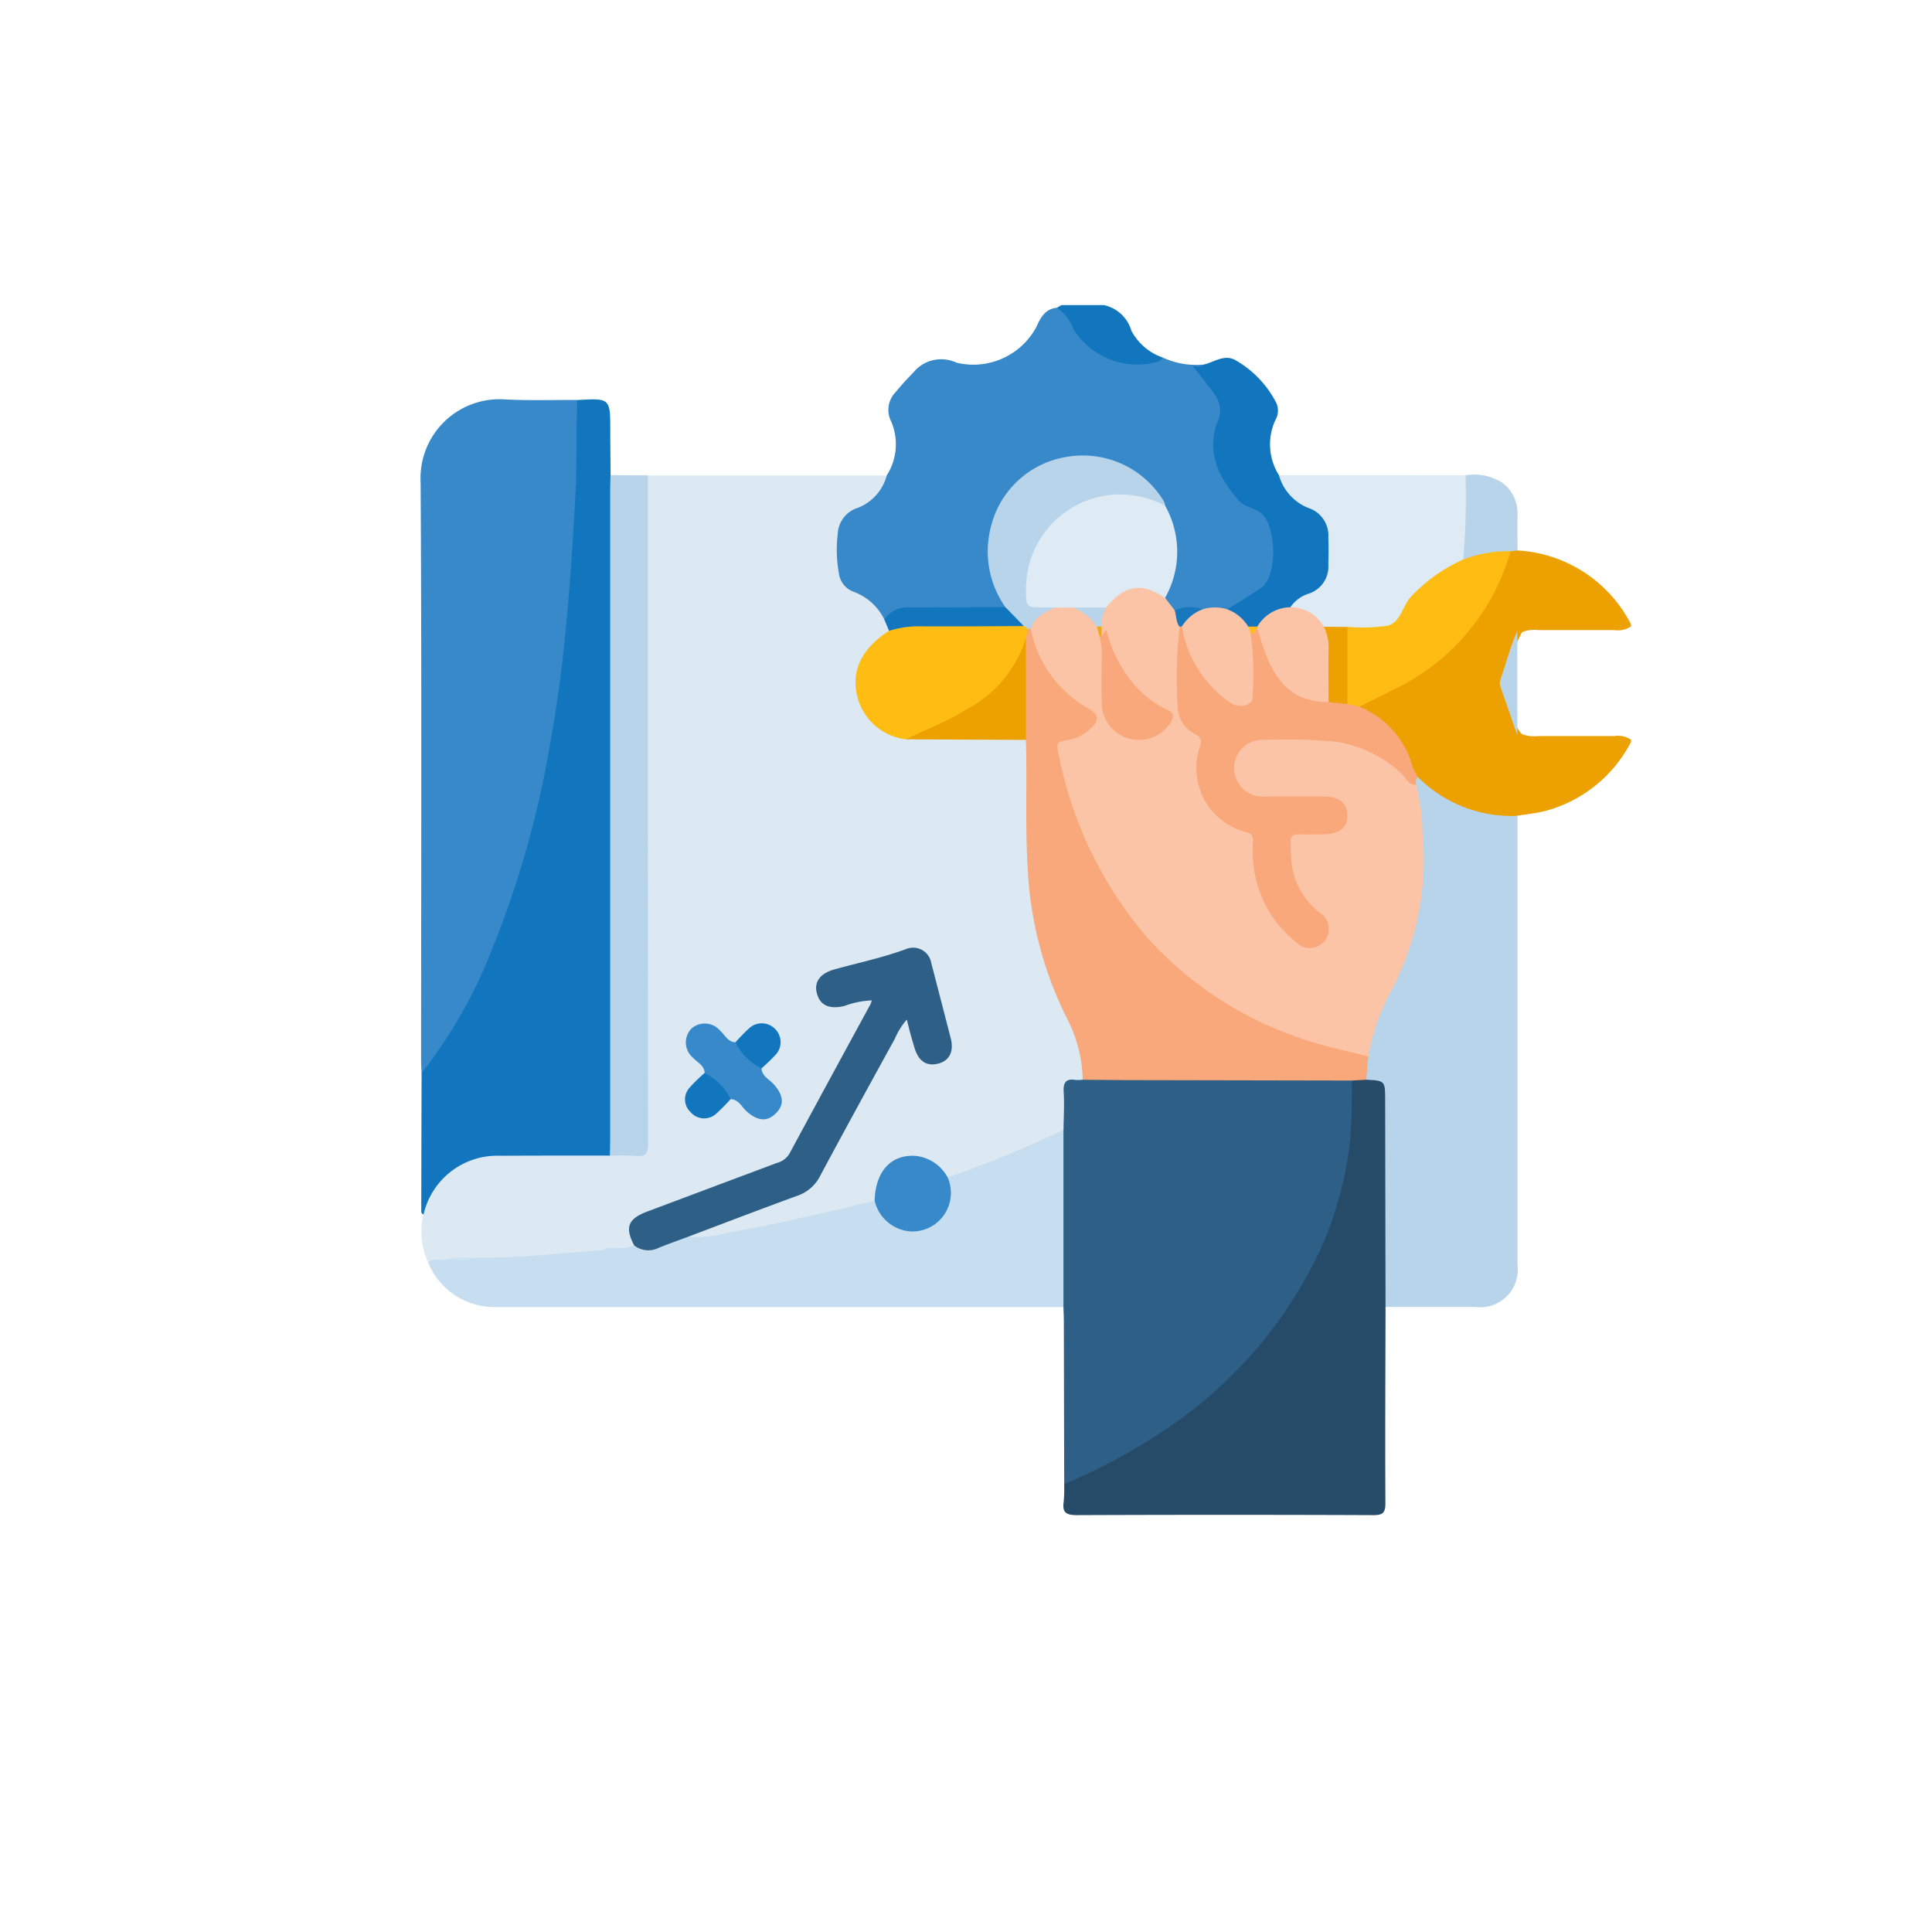 <svg xmlns="http://www.w3.org/2000/svg" xmlns:xlink="http://www.w3.org/1999/xlink" width="103.768" height="103.768" viewBox="0 0 103.768 103.768">
  <defs>
    <filter id="Rectángulo_41489" x="0" y="0" width="103.768" height="103.768" filterUnits="userSpaceOnUse">
      <feOffset dy="3" input="SourceAlpha"/>
      <feGaussianBlur stdDeviation="3" result="blur"/>
      <feFlood flood-opacity="0.161"/>
      <feComposite operator="in" in2="blur"/>
      <feComposite in="SourceGraphic"/>
    </filter>
  </defs>
  <g id="Grupo_124745" data-name="Grupo 124745" transform="translate(11770.565 13307.525)">
    <g id="Grupo_124743" data-name="Grupo 124743" transform="translate(-12676.565 -13594)">
      <g id="Grupo_119337" data-name="Grupo 119337" transform="translate(915 292.475)">
        <g transform="matrix(1, 0, 0, 1, -9, -6)" filter="url(#Rectángulo_41489)">
          <rect id="Rectángulo_41489-2" data-name="Rectángulo 41489" width="85.768" height="85.768" rx="23" transform="translate(9 6)" fill="#fff"/>
        </g>
      </g>
      <g id="Grupo_124481" data-name="Grupo 124481" transform="translate(5871.24 97.752)">
        <path id="Trazado_189956" data-name="Trazado 189956" d="M-4637.111,282.446a7.3,7.3,0,0,1,6.091,3.955v.127a1.262,1.262,0,0,1-.9.193c-1.364.005-2.728,0-4.091,0a1.772,1.772,0,0,0-.862.114c-.55,1.176-1.33,2.309-.732,3.706.252.59.262,1.28.74,1.774a1.942,1.942,0,0,0,.867.1c1.361,0,2.721,0,4.082,0a1.258,1.258,0,0,1,.9.193v.127a7.3,7.3,0,0,1-4.671,3.72c-.465.114-.946.158-1.42.235a4.125,4.125,0,0,1-2.922-.314,6.226,6.226,0,0,1-2.449-1.605,1.825,1.825,0,0,1-.418-.7,4.63,4.63,0,0,0-2.436-2.937.557.557,0,0,1-.312-.3c.055-.319.355-.335.569-.435a15.224,15.224,0,0,0,4.786-3.255,11.016,11.016,0,0,0,2.38-3.846,1.829,1.829,0,0,1,.432-.9A.352.352,0,0,1-4637.111,282.446Z" transform="translate(-246.624 -64.157)" fill="#eda100"/>
        <path id="Trazado_189957" data-name="Trazado 189957" d="M-4738.651,205.111a1.963,1.963,0,0,1,1.47,1.374,3.017,3.017,0,0,0,1.691,1.444c-.255.675-.9.606-1.378.565a4.061,4.061,0,0,1-3.674-2.262c-.169-.365-.57-.562-.64-.98l.247-.142Z" transform="translate(-167.293)" fill="#1176be"/>
        <path id="Trazado_189958" data-name="Trazado 189958" d="M-4941.978,301.268a3.973,3.973,0,0,1-.246-2.56,2.753,2.753,0,0,1,1.153-2.266,4.42,4.42,0,0,1,3.033-1.074c1.981-.007,3.963,0,5.946,0,.379-.037.76-.017,1.14-.023a.511.511,0,0,0,.576-.584c0-.253.006-.507.006-.76q0-16.884,0-33.768a1.786,1.786,0,0,1,.2-1.222l12.829,0c.181.329-.04.577-.205.8a3.009,3.009,0,0,1-1.336,1.128,1.344,1.344,0,0,0-.9,1.126,6.62,6.62,0,0,0-.021,1.892,1.455,1.455,0,0,0,.981,1.277,2.808,2.808,0,0,1,1.456,1.434,1.1,1.1,0,0,1,.182.74,3.369,3.369,0,0,1-.686.652,2.625,2.625,0,0,0-.779,3.105,2.724,2.724,0,0,0,2.546,1.877c1.752-.038,3.5-.015,5.253-.018a2.056,2.056,0,0,1,.933.111c.293.234.234.571.236.879.01,1.331,0,2.663.005,3.994a21.407,21.407,0,0,0,2.219,10.174,7.092,7.092,0,0,1,.764,2.537,1.093,1.093,0,0,1-.084.8.668.668,0,0,1-.409.153c-.352.026-.451.236-.461.555a10.759,10.759,0,0,1-.062,1.834.913.913,0,0,1-.549.495,53.193,53.193,0,0,1-5.408,2.167.93.93,0,0,1-.373.058c-.272-.059-.4-.3-.575-.473a1.773,1.773,0,0,0-1.915-.48,1.809,1.809,0,0,0-1.27,1.516c-.042.244,0,.515-.212.709a25.127,25.127,0,0,1-3.6.946c-1.89.429-3.788.819-5.708,1.088-.244.034-.5.126-.707-.111.054-.349.374-.364.609-.456,1.751-.684,3.506-1.361,5.275-2a1.85,1.85,0,0,0,1.057-.926c1.428-2.613,2.833-5.239,4.284-7.84.042-.074.079-.15.125-.221.1-.159.2-.368.421-.325.182.036.205.251.249.411.112.408.212.819.357,1.216a.793.793,0,0,0,1.046.557.782.782,0,0,0,.559-1.039c-.35-1.35-.711-2.7-1.066-4.045a.843.843,0,0,0-1.207-.661c-1.2.415-2.443.674-3.655,1.044a1.76,1.76,0,0,0-.636.271.752.752,0,0,0-.275.9.736.736,0,0,0,.776.528,8.429,8.429,0,0,0,1.363-.278c.206-.04.441-.121.594.07s.008.408-.084.588c-.88,1.709-1.836,3.377-2.743,5.072-.418.782-.872,1.546-1.266,2.341a1.829,1.829,0,0,1-1.045.95c-2.211.842-4.434,1.652-6.645,2.5-1.078.412-1.1.443-.952,1.617a.321.321,0,0,1-.042.182,1.1,1.1,0,0,1-.782.253,2.046,2.046,0,0,0-.646.058,52.456,52.456,0,0,1-7.026.468,5.933,5.933,0,0,0-1.533.052A2.816,2.816,0,0,1-4941.978,301.268Z" transform="translate(-0.272 -44.751)" fill="#dce9f3"/>
        <path id="Trazado_189959" data-name="Trazado 189959" d="M-4740,452.2c.007-.672.051-1.347.009-2.016-.033-.518.111-.745.648-.655a1.742,1.742,0,0,0,.376-.017,1.063,1.063,0,0,1,.722-.18q6.522-.008,13.045,0a1.941,1.941,0,0,1,.5.053c.343.1.349.385.359.662a18.88,18.88,0,0,1-1.791,8.8,24.368,24.368,0,0,1-11.112,11.257c-.579.308-1.165.6-1.762.873a1.471,1.471,0,0,1-.958.252q-.009-4.344-.019-8.687c0-.274-.014-.549-.022-.823a1.277,1.277,0,0,1-.18-.846q-.006-3.881,0-7.761A1.786,1.786,0,0,1-4740,452.2Z" transform="translate(-168.118 -202.8)" fill="#2e5f86"/>
        <path id="Trazado_189960" data-name="Trazado 189960" d="M-4942.6,271.119c-.008-.232-.022-.464-.022-.7,0-10.34.035-20.679-.026-31.019a4.242,4.242,0,0,1,4.474-4.465c1.307.073,2.62.026,3.931.033a.951.951,0,0,1,.173.719,106.429,106.429,0,0,1-.709,12.631,71.379,71.379,0,0,1-2.019,10.76,36.1,36.1,0,0,1-4.93,11.194C-4941.954,270.607-4942.1,271.05-4942.6,271.119Z" transform="translate(0 -24.763)" fill="#3789c9"/>
        <path id="Trazado_189961" data-name="Trazado 189961" d="M-4808.312,222.683a2.988,2.988,0,0,0-1.643-1.481,1.213,1.213,0,0,1-.792-.983,7.083,7.083,0,0,1-.062-2.139,1.533,1.533,0,0,1,1.1-1.395,2.576,2.576,0,0,0,1.533-1.74,3.1,3.1,0,0,0,.231-2.9,1.359,1.359,0,0,1,.214-1.535c.31-.372.634-.734.975-1.077a1.924,1.924,0,0,1,2.322-.537,3.845,3.845,0,0,0,4.275-1.887c.234-.513.471-1,1.121-1.065a2.451,2.451,0,0,1,.9,1.173,4.05,4.05,0,0,0,4.5,1.732.515.515,0,0,0,.286-.228,4.234,4.234,0,0,0,2.166.377c-.068.311-.293.216-.472.2a2.614,2.614,0,0,1,1.274,3.3,3.833,3.833,0,0,0,1.78,4.008,1.979,1.979,0,0,1,1.268,1.99c0,.38.014.761,0,1.141a1.808,1.808,0,0,1-1.22,1.817c-.5.176-.78.733-1.35.792a7.61,7.61,0,0,0-1.28.007,8.294,8.294,0,0,0-1.491-.016.955.955,0,0,1-.637-.743,4.385,4.385,0,0,1,.374-1.123,4.914,4.914,0,0,0-.4-3.708,4.89,4.89,0,0,0-7.419-1.48,4.9,4.9,0,0,0-1.226,6.187c.116.238.415.49.055.775a8.291,8.291,0,0,1-1.955.084c-.718.018-1.438.031-2.154,0A4.395,4.395,0,0,0-4808.312,222.683Z" transform="translate(-109.434 -0.694)" fill="#3789c9"/>
        <path id="Trazado_189962" data-name="Trazado 189962" d="M-4942.467,271.152a26.112,26.112,0,0,0,3.771-6.616,52.648,52.648,0,0,0,3.145-11.143c.369-2,.628-4.015.825-6.043.233-2.406.391-4.812.519-7.225.091-1.709.032-3.414.1-5.12,1.773-.1,1.771-.1,1.774,1.636,0,.8.012,1.6.018,2.395a1.269,1.269,0,0,1,.185.849q.005,17.4,0,34.8a1.163,1.163,0,0,1-.22.9c-1.963,0-3.927,0-5.89.01a4.06,4.06,0,0,0-4.123,3.157c-.13-.044-.123-.155-.122-.258Q-4942.479,274.824-4942.467,271.152Z" transform="translate(-0.129 -24.796)" fill="#1176be"/>
        <path id="Trazado_189963" data-name="Trazado 189963" d="M-4641.233,354.56a7.116,7.116,0,0,0,5.351,2.085q0,12.053,0,24.106a2.021,2.021,0,0,1-2.265,2.271l-4.821,0c-.3-.29-.216-.669-.217-1.018-.008-3.339-.017-6.678.007-10.016,0-.6-.145-.976-.77-1.066-.414-.407-.118-.877-.117-1.321a11.491,11.491,0,0,1,1.319-3.81,15.113,15.113,0,0,0,1.515-8.784c-.081-.668-.129-1.342-.215-2.011C-4641.454,354.816-4641.469,354.628-4641.233,354.56Z" transform="translate(-247.854 -124.102)" fill="#b7d4eb"/>
        <path id="Trazado_189964" data-name="Trazado 189964" d="M-4722.852,449.764c1.014.053,1.012.053,1.014,1.12q.009,5.545.02,11.089c-.007,3.507-.026,7.014-.007,10.521,0,.527-.126.657-.655.655q-7.955-.032-15.91,0c-.57,0-.8-.13-.714-.716a7.575,7.575,0,0,0,.025-.949,32.075,32.075,0,0,0,5.341-2.864,23.621,23.621,0,0,0,8.412-9.719,19.256,19.256,0,0,0,1.607-5.94c.107-1.055.069-2.1.109-3.155A.543.543,0,0,1-4722.852,449.764Z" transform="translate(-169.005 -203.048)" fill="#264b69"/>
        <path id="Trazado_189965" data-name="Trazado 189965" d="M-4906.189,466.266l0,9.523q-15.3,0-30.595,0a3.841,3.841,0,0,1-3.53-2.405c.312-.269.685-.078,1.025-.137.5-.167,1.027.053,1.524-.124,2.261.055,4.5-.226,6.752-.391a1.578,1.578,0,0,0,.356-.115.693.693,0,0,0,.633,0,2.439,2.439,0,0,0,.781-.132,3.289,3.289,0,0,0,2.2-.392c.215-.093.443-.255.7-.076a6.652,6.652,0,0,0,2.148-.231c2.645-.459,5.254-1.083,7.864-1.708.264.077.293.338.41.528a1.873,1.873,0,0,0,2.228.856,1.863,1.863,0,0,0,1.257-1.969c-.017-.223-.139-.453.021-.671A56.172,56.172,0,0,0-4906.189,466.266Z" transform="translate(-1.933 -216.862)" fill="#c7def0"/>
        <path id="Trazado_189966" data-name="Trazado 189966" d="M-4882.733,295.486c.005-.274.015-.548.015-.823q0-17.452,0-34.9c0-.274.012-.548.018-.823l2.007.014q0,17.967.013,35.934c0,.46-.108.659-.6.618S-4882.247,295.489-4882.733,295.486Z" transform="translate(-49.75 -44.697)" fill="#b7d4eb"/>
        <path id="Trazado_189967" data-name="Trazado 189967" d="M-4671.239,258.975l10.022.006a.533.533,0,0,1,.157.339,16.185,16.185,0,0,1-.155,4.1.94.94,0,0,1-.518.439,7.1,7.1,0,0,0-2.975,2.771,1.129,1.129,0,0,1-1.129.643c-.591-.025-1.184-.006-1.775,0a4.933,4.933,0,0,1-1.132-.053,5.463,5.463,0,0,0-1.89-1.126c-.014-.421.307-.605.608-.72a1.915,1.915,0,0,0,1.283-2.207c-.02-.231-.005-.465,0-.7a1.589,1.589,0,0,0-1-1.61,2.959,2.959,0,0,1-1.391-1.249C-4671.253,259.418-4671.42,259.22-4671.239,258.975Z" transform="translate(-225.307 -44.728)" fill="#deeaf4"/>
        <path id="Trazado_189968" data-name="Trazado 189968" d="M-4693.474,228.1a2.658,2.658,0,0,0,1.6,1.765,1.548,1.548,0,0,1,1.051,1.563q.021.729,0,1.458a1.533,1.533,0,0,1-1.041,1.57,1.847,1.847,0,0,0-1,.738,5.01,5.01,0,0,0-1.763,1.112.668.668,0,0,1-.469.011,7.507,7.507,0,0,1-1.173-1.024c.638-.349,1.253-.751,1.847-1.156.876-.6.817-3.283.011-3.98-.369-.319-.9-.328-1.244-.725-1.077-1.248-1.75-2.595-1.094-4.268.37-.942-.255-1.5-.727-2.131-.2-.269-.419-.526-.618-.774.106-.066.375.105.55-.1.6-.122,1.153-.618,1.8-.2a5.516,5.516,0,0,1,2.134,2.272,1.011,1.011,0,0,1-.062.913A3.113,3.113,0,0,0-4693.474,228.1Z" transform="translate(-203.072 -13.851)" fill="#1176be"/>
        <path id="Trazado_189969" data-name="Trazado 189969" d="M-4612.519,263.494a37.96,37.96,0,0,0,.129-4.527,2.76,2.76,0,0,1,2.029.44,2.036,2.036,0,0,1,.761,1.648c-.01.65,0,1.3,0,1.949l-.379.042A9.215,9.215,0,0,1-4612.519,263.494Z" transform="translate(-274.134 -44.715)" fill="#b7d4eb"/>
        <path id="Trazado_189970" data-name="Trazado 189970" d="M-4691,314.789c-.14.111-.1.263-.09.407-.3.35-.459-.027-.6-.16a8.033,8.033,0,0,0-1.823-1.358,6.557,6.557,0,0,0-2.682-.694c-.992-.055-1.988-.033-2.981-.007a1.364,1.364,0,0,0-1.5,1.313,1.37,1.37,0,0,0,1.505,1.368c1.057.028,2.114,0,3.172.011a1.246,1.246,0,0,1,1.15.539,1.176,1.176,0,0,1-.8,1.8,6.054,6.054,0,0,1-1.33.026c-.539-.031-.7.211-.687.717a3.978,3.978,0,0,0,1.385,3.08,2.6,2.6,0,0,1,.279.258,1.207,1.207,0,0,1,.065,1.618,1.171,1.171,0,0,1-1.656.121,6.277,6.277,0,0,1-2.443-4.689c-.013-.211-.009-.423,0-.634a.588.588,0,0,0-.468-.656,3.748,3.748,0,0,1-2.414-4.562.579.579,0,0,0-.253-.755,2.261,2.261,0,0,1-.926-1.984c.01-.93,0-1.861,0-2.792a1.648,1.648,0,0,1,.234-1.032.194.194,0,0,1,.184-.057,2.358,2.358,0,0,1,.449,1.031,5.868,5.868,0,0,0,2.011,2.782c.281.212.57.389.928.209.339-.17.252-.5.257-.789.014-.929,0-1.858-.007-2.787.1-.175.21-.34.454-.307a1.923,1.923,0,0,1,.417.908,6.962,6.962,0,0,0,1.336,2.206,2.161,2.161,0,0,0,2.064.671,3.415,3.415,0,0,1,.991.118.831.831,0,0,1,.626.3,4.831,4.831,0,0,1,2.87,3.224A3.612,3.612,0,0,0-4691,314.789Z" transform="translate(-198.085 -84.331)" fill="#f8a87a"/>
        <path id="Trazado_189971" data-name="Trazado 189971" d="M-4649.627,291.35l-.641-.15c-.039-.05-.1-.092-.1-.156a16.848,16.848,0,0,1,0-3.832c.007-.064.068-.1.107-.154a9.6,9.6,0,0,0,2.145-.056c.732-.18.813-1.091,1.305-1.6a8.68,8.68,0,0,1,2.772-1.959,6.772,6.772,0,0,1,2.538-.448,11.722,11.722,0,0,1-6.267,7.427C-4648.384,290.745-4649.008,291.042-4649.627,291.35Z" transform="translate(-242.61 -64.668)" fill="#ffbc13"/>
        <path id="Trazado_189972" data-name="Trazado 189972" d="M-4599.992,308.346v5.592c-.3-.862-.6-1.726-.9-2.586a.585.585,0,0,1,0-.42C-4600.594,310.07-4600.371,309.181-4599.992,308.346Z" transform="translate(-283.753 -85.726)" fill="#b7d4e9"/>
        <path id="Trazado_189973" data-name="Trazado 189973" d="M-4733.665,331.659l-.758.043q-5.973-.011-11.946-.023c-.842,0-1.685-.013-2.527-.02a7.426,7.426,0,0,0-.837-3.28,20.086,20.086,0,0,1-2.113-8.006c-.148-2.325-.029-4.646-.1-6.968a1.089,1.089,0,0,1-.191-.774c0-1.508-.026-3.016.032-4.522a1.3,1.3,0,0,1,.218-.631.2.2,0,0,1,.182-.073c.294.195.325.532.425.825a5.89,5.89,0,0,0,2.758,3.342c.665.376.715.711.187,1.281a2.008,2.008,0,0,1-1.258.679c-.408.044-.542.188-.447.615a20.527,20.527,0,0,0,6.208,11.246,19.286,19.286,0,0,0,7.854,4.239c.631.175,1.259.364,1.906.477.208.036.427.063.515.3Z" transform="translate(-158.192 -84.943)" fill="#f8a87a"/>
        <path id="Trazado_189974" data-name="Trazado 189974" d="M-4873.489,424.079c-.532.2-1.068.385-1.593.6a1.235,1.235,0,0,1-1.309-.132c-.514-.976-.333-1.432.717-1.826q3.467-1.3,6.933-2.6a1.121,1.121,0,0,0,.688-.5q2.165-4.015,4.349-8.019a1.561,1.561,0,0,0,.074-.215,4.663,4.663,0,0,0-1.469.3c-.831.193-1.329-.039-1.49-.725-.139-.594.208-1.034.962-1.243,1.3-.36,2.622-.633,3.891-1.109a.988.988,0,0,1,1.3.764q.526,2.02,1.046,4.042c.18.7-.06,1.2-.646,1.359-.644.174-1.084-.112-1.3-.847-.072-.243-.145-.485-.212-.729s-.126-.486-.2-.784a3.91,3.91,0,0,0-.644,1.032c-1.342,2.443-2.684,4.886-4,7.345a2.146,2.146,0,0,1-1.235,1.087C-4869.585,422.592-4871.535,423.342-4873.489,424.079Z" transform="translate(-54.787 -168.932)" fill="#2e5f86"/>
        <path id="Trazado_189975" data-name="Trazado 189975" d="M-4795.666,306l-.138.5a4.2,4.2,0,0,1-1.789,2.986,11.725,11.725,0,0,1-4.66,2.432,3.055,3.055,0,0,1-2.631-2.434c-.279-1.319.313-2.478,1.735-3.393a1.152,1.152,0,0,1,.955-.4c2.057-.032,4.114-.076,6.17.019A.43.43,0,0,1-4795.666,306Z" transform="translate(-114.34 -83.488)" fill="#ffbc13"/>
        <path id="Trazado_189976" data-name="Trazado 189976" d="M-4794.981,475.643a2.07,2.07,0,0,1-2,2.911,2.141,2.141,0,0,1-1.917-1.655c.05-1.555.853-2.457,2.138-2.407A2.212,2.212,0,0,1-4794.981,475.643Z" transform="translate(-119.366 -223.691)" fill="#3789ca"/>
        <path id="Trazado_189977" data-name="Trazado 189977" d="M-4854.626,434.993c.027.438.429.594.668.867.519.591.565,1.088.1,1.552s-.979.41-1.557-.1c-.272-.24-.427-.642-.867-.666q-.724-.679-1.4-1.4c-.014-.422-.4-.569-.627-.826a1.072,1.072,0,0,1-.074-1.571,1.081,1.081,0,0,1,1.528.113c.259.227.407.611.826.63Q-4855.306,434.268-4854.626,434.993Z" transform="translate(-69.712 -188.888)" fill="#3789c9"/>
        <path id="Trazado_189978" data-name="Trazado 189978" d="M-4789.043,316.09c1.075-.525,2.2-.948,3.222-1.579a6.548,6.548,0,0,0,3.228-3.839q0,2.724.005,5.448Z" transform="translate(-127.55 -87.657)" fill="#eda100"/>
        <path id="Trazado_189979" data-name="Trazado 189979" d="M-4788.353,301.793c-1.832.007-3.663.024-5.495.014a5.272,5.272,0,0,0-1.735.242l-.257-.617a1.519,1.519,0,0,1,1.462-.628c1.68-.023,3.36-.018,5.04-.024A1.408,1.408,0,0,1-4788.353,301.793Z" transform="translate(-121.906 -79.443)" fill="#1176be"/>
        <path id="Trazado_189980" data-name="Trazado 189980" d="M-4857.876,448.287a3.052,3.052,0,0,1,1.4,1.4,10.175,10.175,0,0,1-.793.8.957.957,0,0,1-1.359-.1.931.931,0,0,1-.055-1.313A8.228,8.228,0,0,1-4857.876,448.287Z" transform="translate(-69.52 -201.932)" fill="#1276be"/>
        <path id="Trazado_189981" data-name="Trazado 189981" d="M-4841.59,434.943a3.054,3.054,0,0,1-1.4-1.4,10.351,10.351,0,0,1,.749-.767,1,1,0,0,1,1.376.046,1,1,0,0,1,.046,1.376A10.5,10.5,0,0,1-4841.59,434.943Z" transform="translate(-82.748 -188.838)" fill="#1276be"/>
        <path id="Trazado_189982" data-name="Trazado 189982" d="M-4932.749,506.6c-.49.262-1.018.063-1.524.124C-4933.783,506.461-4933.255,506.658-4932.749,506.6Z" transform="translate(-6.952 -250.34)" fill="#cee3f2"/>
        <path id="Trazado_189983" data-name="Trazado 189983" d="M-4882.747,503.665a.427.427,0,0,1-.633,0Z" transform="translate(-49.213 -247.918)" fill="#c6dff1"/>
        <path id="Trazado_189984" data-name="Trazado 189984" d="M-4731.523,319.183c-1.259-.329-2.539-.583-3.766-1.028a19.321,19.321,0,0,1-8.14-5.4,21.362,21.362,0,0,1-4.7-9.677c-.174-.782-.182-.776.586-.919a2.173,2.173,0,0,0,1.005-.506c.614-.52.579-.828-.1-1.213a6.264,6.264,0,0,1-3.015-4.243c-.167-.464.25-.61.477-.844a1.848,1.848,0,0,1,.841-.4,2.155,2.155,0,0,1,.9,0,2.112,2.112,0,0,1,1.443,1.089c.024.19.081.375.1.566a1.418,1.418,0,0,1,.212.9c.006.906-.033,1.814.016,2.719a1.775,1.775,0,0,0,1.186,1.646,1.732,1.732,0,0,0,1.883-.358c.471-.41.45-.629-.076-.941a5.976,5.976,0,0,1-2.925-3.94c-.083-.366-.248.232-.286-.055-.025-.164-.076-.322-.087-.487a1.483,1.483,0,0,1,.239-1.093,2.205,2.205,0,0,1,2.225-1.1,1.218,1.218,0,0,1,1.07.65l.509.663a.924.924,0,0,1,.274.89,23.26,23.26,0,0,0-.111,4.292,1.708,1.708,0,0,0,.958,1.48c.366.2.339.388.226.7a3.546,3.546,0,0,0,2.465,4.547c.476.085.4.425.388.727a6.326,6.326,0,0,0,1.127,3.939,7.745,7.745,0,0,0,1.172,1.239,1.027,1.027,0,0,0,1.521-.017,1.021,1.021,0,0,0-.167-1.514,3.914,3.914,0,0,1-1.562-2.637,11.747,11.747,0,0,1-.057-1.2c-.017-.3.115-.418.412-.409.422.012.845,0,1.268,0,.933,0,1.373-.335,1.359-1.032-.014-.676-.441-1-1.328-1-1.014,0-2.029,0-3.043,0a1.543,1.543,0,0,1-1.71-1.541,1.523,1.523,0,0,1,1.685-1.5,26.834,26.834,0,0,1,3.853.109,6.7,6.7,0,0,1,3.462,1.7c.239.215.345.636.786.59a11.137,11.137,0,0,1,.339,2.67,14.988,14.988,0,0,1-1.609,8.259A11.708,11.708,0,0,0-4731.523,319.183Z" transform="translate(-160.225 -73.713)" fill="#fbc4a6"/>
        <path id="Trazado_189985" data-name="Trazado 189985" d="M-4749.317,270.255h-1c-1.452.4-1.852.15-1.676-1.54a5.245,5.245,0,0,1,6.5-4.566,1.745,1.745,0,0,1,1.127.645,5.04,5.04,0,0,1-.014,4.94c-1.249-.856-2.162-.706-3.173.521C-4748.138,270.622-4748.727,270.366-4749.317,270.255Z" transform="translate(-158.286 -48.895)" fill="#deeaf4"/>
        <path id="Trazado_189986" data-name="Trazado 189986" d="M-4753.585,255.409a5.059,5.059,0,0,0-7.485,4.5c0,.943.01.95.96.952.19,0,.381,0,.571,0-.518.272-1.073.5-1.28,1.126l-.126.029-.252-.165-.985-1.013a5.21,5.21,0,0,1-.784-4.271,5,5,0,0,1,4.117-3.8,5.069,5.069,0,0,1,5.187,2.4A1.089,1.089,0,0,1-4753.585,255.409Z" transform="translate(-149.062 -39.51)" fill="#b7d4eb"/>
        <path id="Trazado_189987" data-name="Trazado 189987" d="M-4697.9,302.246a15.712,15.712,0,0,1,.091,3.509c0,.34-.729.5-1.1.254a6.13,6.13,0,0,1-2.682-4.145,1.084,1.084,0,0,1,1.13-.927,2.271,2.271,0,0,1,1.289,0,2.223,2.223,0,0,1,1.146.938C-4697.885,301.962-4697.769,302.063-4697.9,302.246Z" transform="translate(-200.169 -79.494)" fill="#fbc4a6"/>
        <path id="Trazado_189988" data-name="Trazado 189988" d="M-4702.382,300.863a2.25,2.25,0,0,0-1.13.927.322.322,0,0,0-.118.022c-.214-.259-.166-.6-.274-.89A2.138,2.138,0,0,1-4702.382,300.863Z" transform="translate(-198.248 -79.42)" fill="#1977be"/>
        <path id="Trazado_189989" data-name="Trazado 189989" d="M-4674.075,305.883c-1.685.012-2.742-.816-3.424-2.693-.149-.412-.273-.834-.409-1.252q-.051-.038-.032-.073c.013-.023.025-.034.037-.034a2.091,2.091,0,0,1,1.771-1.038,2.042,2.042,0,0,1,1.8,1.044.766.766,0,0,1,.4.677,24.113,24.113,0,0,1,.012,3.029A.571.571,0,0,1-4674.075,305.883Z" transform="translate(-219.805 -79.454)" fill="#fbc4a6"/>
        <path id="Trazado_189990" data-name="Trazado 189990" d="M-4656.383,311c0-.944-.017-1.888,0-2.832a2.493,2.493,0,0,0-.253-1.213l1.261.008q0,2.071,0,4.141Z" transform="translate(-237.497 -84.567)" fill="#eda100"/>
        <path id="Trazado_189991" data-name="Trazado 189991" d="M-4680.082,306.908a.521.521,0,0,1,0,.107c-.122.085-.14.31-.357.267l-.125-.376Z" transform="translate(-217.625 -84.53)" fill="#ffbc20"/>
        <path id="Trazado_189992" data-name="Trazado 189992" d="M-4727.589,308.271l.252-.328a7.281,7.281,0,0,0,1.481,2.932,5.566,5.566,0,0,0,1.785,1.364c.374.174.381.353.193.675a2.02,2.02,0,0,1-2.125.9,2,2,0,0,1-1.582-1.892c-.021-.843-.011-1.688,0-2.532a3.7,3.7,0,0,0-.122-1.122Q-4727.646,308.179-4727.589,308.271Z" transform="translate(-178.481 -85.391)" fill="#f8a87a"/>
        <path id="Trazado_189993" data-name="Trazado 189993" d="M-4736.039,300.913h1.769a1.81,1.81,0,0,0-.241,1.01.17.17,0,0,1-.248.01A2.671,2.671,0,0,0-4736.039,300.913Z" transform="translate(-171.564 -79.553)" fill="#b7d4ea"/>
        <path id="Trazado_189994" data-name="Trazado 189994" d="M-4728.492,306.877l.248-.01,0,.51-.06,0-.06-.007Z" transform="translate(-177.831 -84.498)" fill="#f1a718"/>
      </g>
    </g>
  </g>
</svg>
